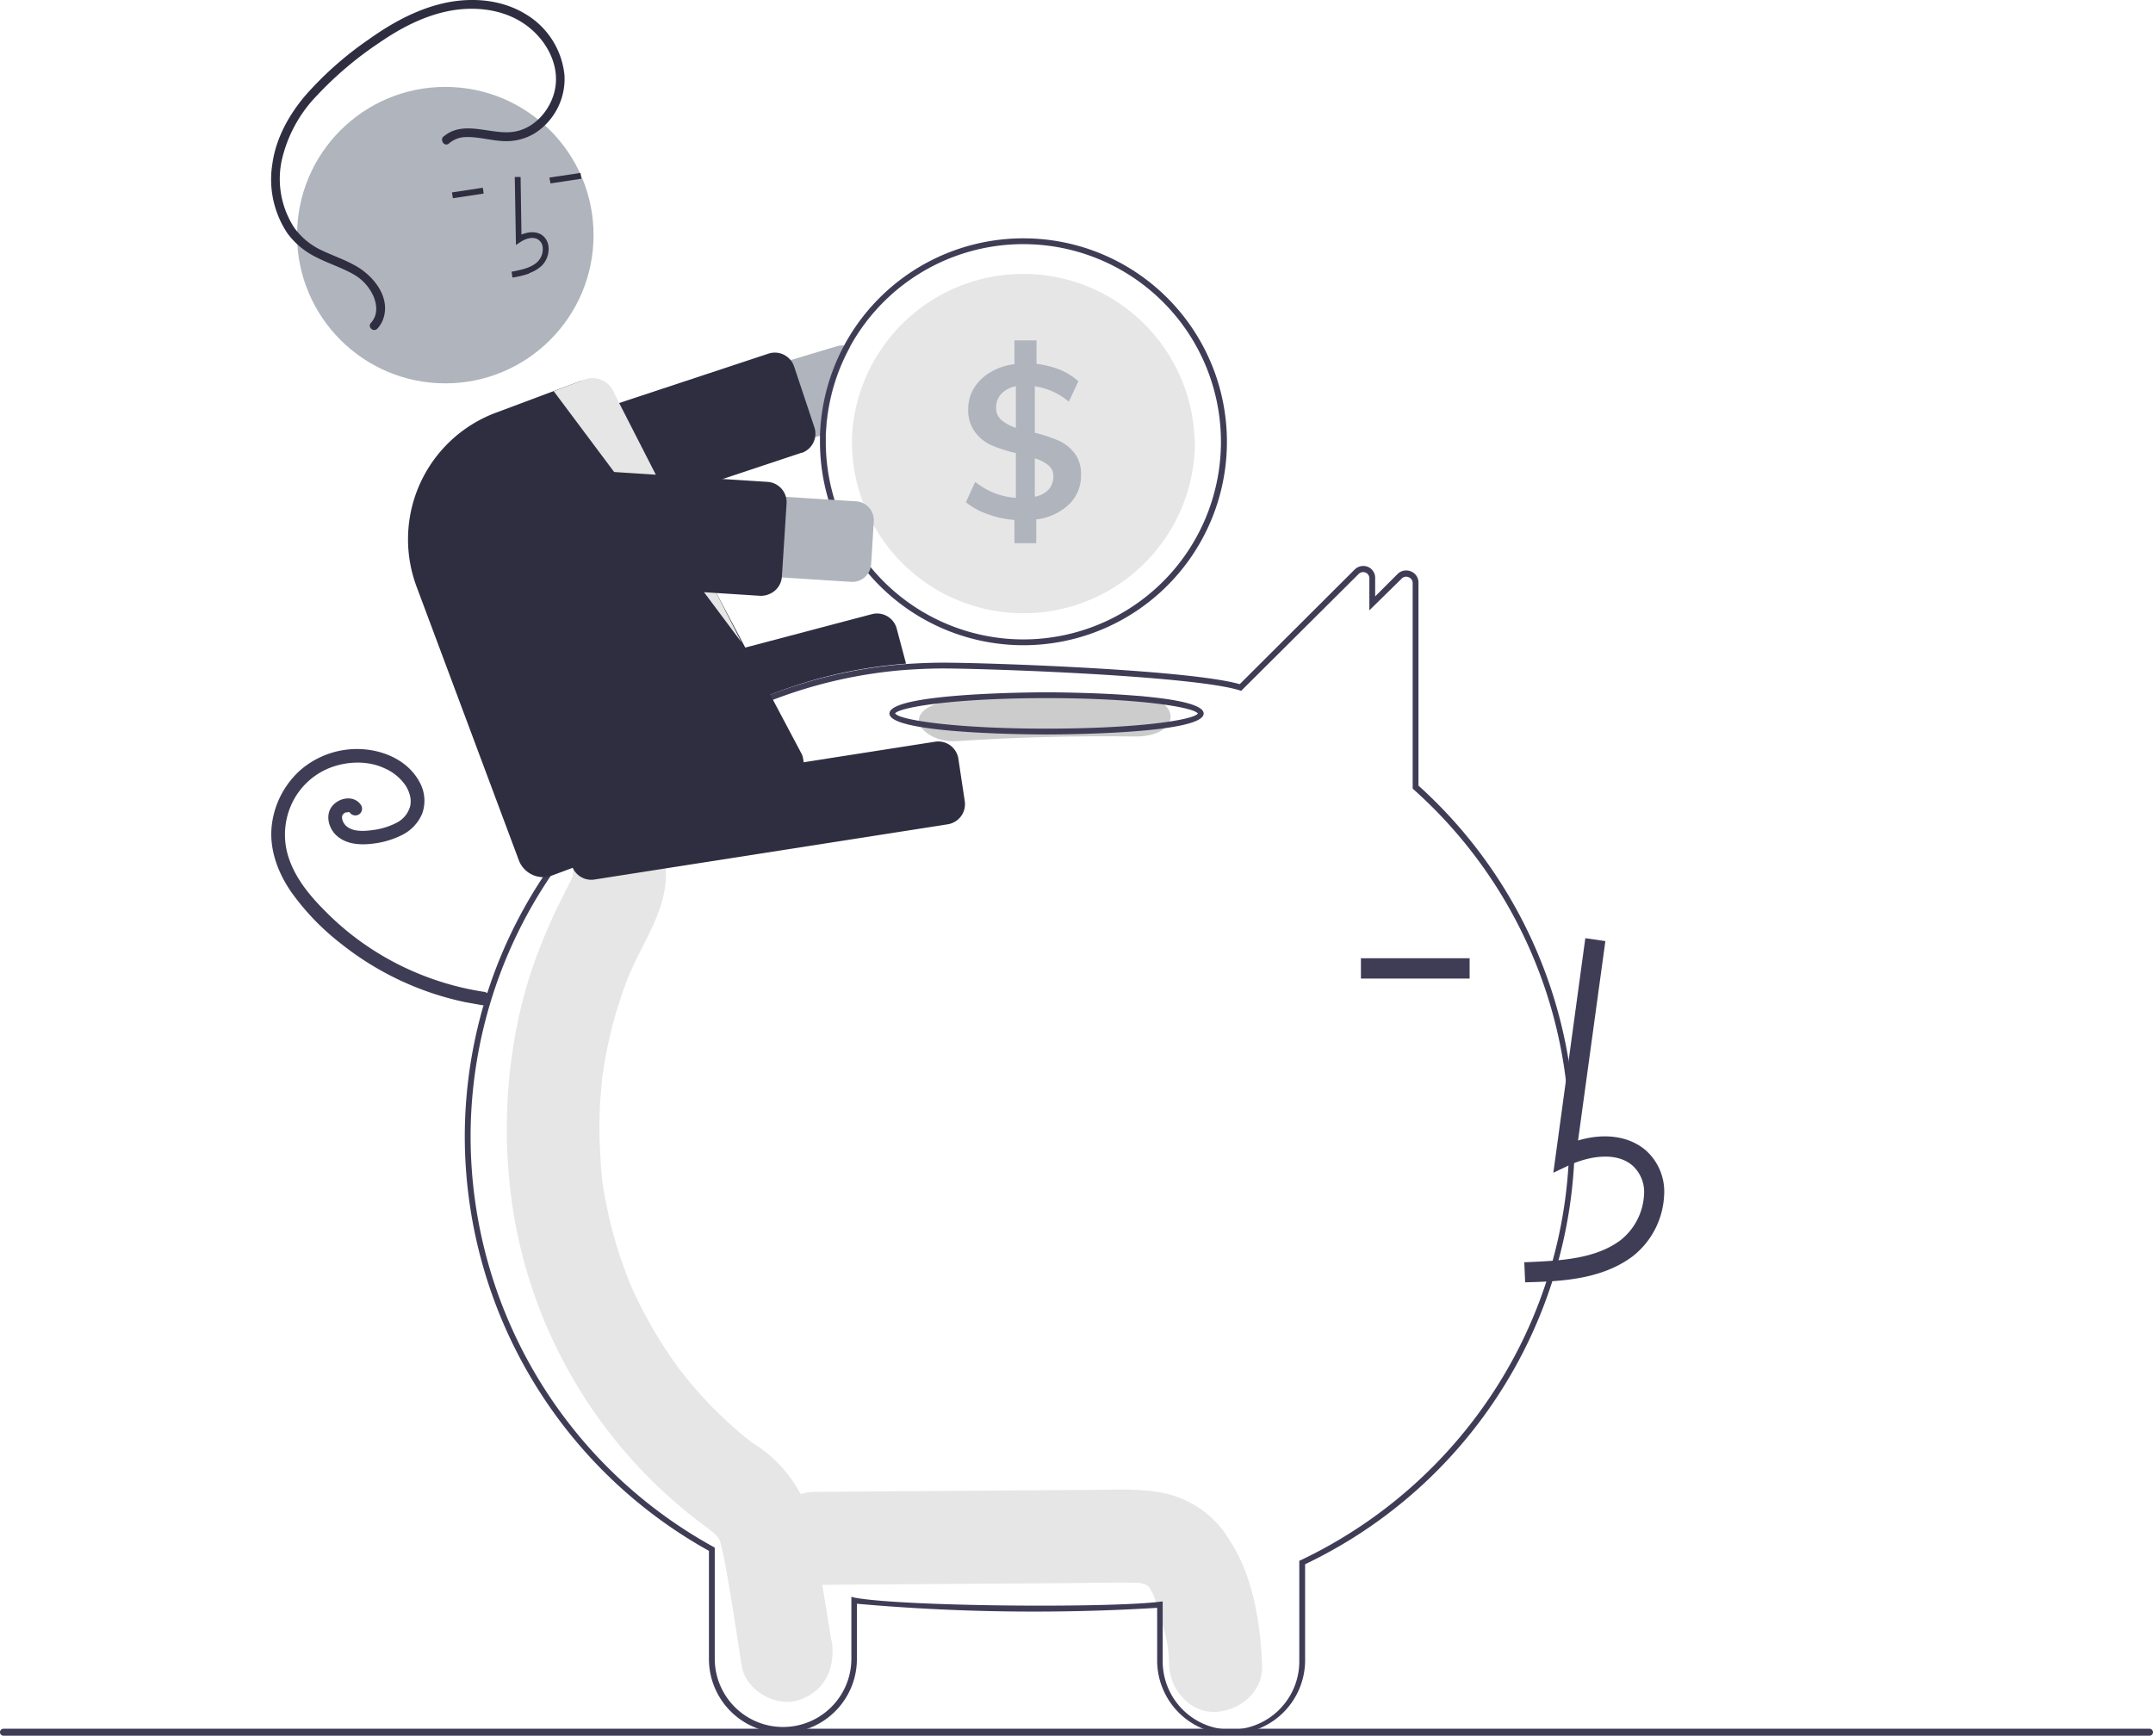 <svg xmlns="http://www.w3.org/2000/svg" data-name="Layer 1" viewBox="0 0 740.7 597.2"><path fill="#e6e6e6" d="M422 528.3a34.8 34.8 0 0 0-20.8-14.4c-7.6-1.7-15.4-1.4-23.2-1.3l-97.7.7c-8.3 0-16.3 7.3-16 16 .4 8.6 7 16 16 16l85.9-.6 20.2-.2 4.6.1h.9l2.4.6c-.2 0 .6.5 1 .7l.3.6 1.1 2a71.8 71.8 0 0 1 3 9.4c1.9 7 2.3 8.5 2.5 15.1.4 8.4 7.2 16.4 16 16 8.4-.4 16.4-7 16-16-.6-15-3.2-32-12.3-44.7Z"/><path fill="#e6e6e6" d="m286 564.4-5.4-33.3a46 46 0 0 0-21.8-34.7 197 197 0 0 1-2.5-2h-.2l-.3-.4c-3.7-3-7.2-6.3-10.6-9.7q-4.5-4.6-8.6-9.6l-2-2.5-1.1-1.4-1.2-1.7-2.3-3.3a156.1 156.1 0 0 1-13.2-24l-1-2.6-.4-1-2.2-6.2q-2.1-6.5-3.7-13.3l-1.4-6.7-.6-3.5-.3-2.2-.2-2.1-.3-3.5-.4-8q-.2-7 .2-14.1l.7-8v-.3l.1-.4.7-4.4a159.3 159.3 0 0 1 3.7-16.3l2.4-7.6 1.2-3.3 1.2-3c4.8-11.4 12.6-21.8 12.6-34.6 0-8.7-7.3-17-16-16.7a16.6 16.6 0 0 0-16 16.7v.5l-.2.7-3 6a189 189 0 0 0-7.6 16.7 159.8 159.8 0 0 0-8.5 28.6 182.1 182.1 0 0 0-1 65 167.8 167.8 0 0 0 65.9 107l1.6 1.2c2 1.7 2.9 2.5 3.4 3.8l.3 1.2 1 4.2c2.4 12.5 4.2 25.1 6.2 37.7 1.5 8.6 12 14.2 19.7 11.6 9-3 12.7-11.3 11.2-20.5Z"/><path fill="#3f3d56" d="M423.6 596.7a25.4 25.4 0 0 1-25.5-25.2v-18.3a690.8 690.8 0 0 1-103.3-1.4v19a25.4 25.4 0 0 1-50.9 0v-37.2a163.3 163.3 0 0 1-84-142.4 162 162 0 0 1 62-127.5 164 164 0 0 1 89.3-35.2c4.5-.3 9-.5 13.3-.5 15.3 0 84.6 2.4 102 7.4L466 196a4.2 4.2 0 0 1 4.5-1 4.1 4.1 0 0 1 2.6 4v6.2l7.7-7.7a4.2 4.2 0 0 1 4.6-.9 4.1 4.1 0 0 1 2.6 3.9v69.8a162.8 162.8 0 0 1-39 267.9v33.2a25.4 25.4 0 0 1-25.5 25.2ZM400 551v20.6a23.4 23.4 0 0 0 47 0V537l.5-.2a162.5 162.5 0 0 0 66.5-58.2 160.3 160.3 0 0 0-27.7-207l-.3-.3v-70.7a2.1 2.1 0 0 0-1.4-2 2.1 2.1 0 0 0-2.3.4l-11.2 11v-11a2.1 2.1 0 0 0-1.3-2 2.2 2.2 0 0 0-2.4.5L427 237.7l-.6-.2c-16.1-5-86.5-7.5-102-7.5-4.2 0-8.6.2-13 .5a162 162 0 0 0-88.3 34.8 160 160 0 0 0-61.2 126 161.3 161.3 0 0 0 83.5 140.9l.5.3v38.2a23.4 23.4 0 0 0 47 0v-21.3l1.1.3c16.9 3.1 87.8 3.6 105 1.4Z"/><path fill="#afb4bd" d="m288 119.1-110.7 33.3a13.9 13.9 0 0 0 8 26.6l96.9-29.1 2-.7a67.5 67.5 0 0 1 8.3-29.8 6.2 6.2 0 0 0-2-.5 6.4 6.4 0 0 0-2.5.2Z"/><path fill="#2f2e41" d="M183.3 186a7 7 0 0 1-6.6-4.7l-7-21a7 7 0 0 1 4.5-8.8l90.1-29.8a7 7 0 0 1 8.9 4.4l7 21a7 7 0 0 1-4.3 8.7h-.2l-90.2 30a7 7 0 0 1-2.2.3Z"/><path fill="#3f3d56" d="M352.1 82a70 70 0 0 0-70 67.9v2.1a70 70 0 1 0 70-70Zm0 138a68 68 0 0 1-68-68v-2.8a68 68 0 1 1 68 70.8Z"/><path fill="#e6e6e6" d="M411.1 152a59 59 0 0 1-118 0c0-1.9.1-3.7.3-5.5A59 59 0 0 1 411 152Z"/><path fill="#afb4bd" d="M369.7 156a14 14 0 0 0-5.5-4.4 53.1 53.1 0 0 0-8.2-2.7v-16a23.4 23.4 0 0 1 11.7 5.3l3.3-7a21.6 21.6 0 0 0-6.4-4 31.3 31.3 0 0 0-8-2v-8.1H349v8.2a20.7 20.7 0 0 0-8.3 2.8 16.4 16.4 0 0 0-5.6 5.4 13.8 13.8 0 0 0-2 7.3 12.5 12.5 0 0 0 2.3 7.8 14.5 14.5 0 0 0 5.7 4.6 52.7 52.7 0 0 0 8.4 2.7v15.4a25 25 0 0 1-14-5.5l-3.2 7a24.6 24.6 0 0 0 7.5 4.1 34.2 34.2 0 0 0 9.2 2v8h7.5v-8.2a19.5 19.5 0 0 0 11.2-5.1 13.6 13.6 0 0 0 4.2-10.1 12 12 0 0 0-2.2-7.6Zm-20.2-8.8a14.5 14.5 0 0 1-5-2.7 5.3 5.3 0 0 1-1.8-4.2 6.7 6.7 0 0 1 1.8-4.8 9.2 9.2 0 0 1 5-2.6Zm11.2 21.3a8.6 8.6 0 0 1-4.7 2.4v-13.2a13.2 13.2 0 0 1 4.7 2.4 4.7 4.7 0 0 1 1.7 3.7 6.8 6.8 0 0 1-1.7 4.7Z"/><path fill="#2f2e41" d="M186.5 270.8a7 7 0 0 1-6.7-5.2l-3.8-14.3a7 7 0 0 1 5-8.6l119-31.4a7 7 0 0 1 8.5 5l3.2 12-.6.1a160.2 160.2 0 0 0-84.1 31.9h-.2l-38.5 10.2a7 7 0 0 1-1.8.3Z"/><path fill="#3f3d56" d="M166.8 341.3a98.1 98.1 0 0 1-39-14.8 95.5 95.5 0 0 1-16.2-13.3c-4.9-4.9-9.5-10.5-11.9-17a25.3 25.3 0 0 1 .3-18.8 24.3 24.3 0 0 1 13.2-13.1c6-2.4 13.2-2.7 19 0a17 17 0 0 1 7 5.5 11.4 11.4 0 0 1 1.8 3.8 7.7 7.7 0 0 1 .1 3.8 9 9 0 0 1-4.7 5.7 24 24 0 0 1-8.2 2.5c-2.9.4-7 .7-9.3-1.6a4.7 4.7 0 0 1-1-1.6 3.1 3.1 0 0 1-.2-1.5l.1-.4c0 .1-.2.4 0 0a3.4 3.4 0 0 1 .3-.4c-.1.1-.3.3 0 0a2 2 0 0 1 1-.6h.4c.3-.2-.4 0 0 0l.4-.1c.3 0-.4-.1 0 0l.4.1c.2 0-.2-.2 0 0 .2.3-.3-.2 0 0a4.6 4.6 0 0 1 .3.4 2.4 2.4 0 0 0 3.3 0 2.4 2.4 0 0 0 0-3.3c-2.3-2.9-6.8-2.2-9.2.3-3 3-1.8 8 1.1 10.6 3.3 3 8 3.3 12.2 2.8a29.8 29.8 0 0 0 10.3-3 14.4 14.4 0 0 0 7-7.5 13.2 13.2 0 0 0-1-10.8c-3.8-7-11.5-10.6-19.2-11.2a29.8 29.8 0 0 0-21.8 7.2 30.2 30.2 0 0 0-9.9 20c-.6 8 2.5 15.8 7 22.2a84.6 84.6 0 0 0 16.8 17.4 102.5 102.5 0 0 0 42.8 20.2l5.6 1a2.4 2.4 0 0 0 2.9-1.7 2.4 2.4 0 0 0-1.7-2.8Z"/><path fill="#ccc" d="M390.2 239.4q-30.6-.5-61.1 1.5c-7 .5-13 3-13 7 0 3.5 6 7.6 13 7.1q30.5-2 61.1-1.6c16.7.3 16.7-13.8 0-14Z"/><path fill="#3f3d56" d="M360 252.7c-2.2 0-54 0-54-7.2s51.8-7.3 54-7.3 54.1.1 54.1 7.3-51.9 7.2-54 7.2Zm-52-7.2c1.4 2.2 20.4 5.2 52 5.2s50.7-3 52.1-5.2c-1.4-2.2-20.5-5.3-52-5.3s-50.7 3.1-52.2 5.3ZM524.7 441.2c11.5-.3 25.8-.7 36.8-8.8a28.3 28.3 0 0 0 11-21 19 19 0 0 0-6.4-15.7c-5.7-4.8-14.1-6-23.2-3.3l9.4-68.6-6.9-1-11 80.7 5.7-2.7c6.7-3 15.9-4.6 21.5.2a12.2 12.2 0 0 1 4 10 21.4 21.4 0 0 1-8.2 15.8c-8.6 6.3-20 7-33 7.5ZM468.2 329.7h37.4v7h-37.4z"/><path fill="#2f2e41" d="M203.5 302.7a7 7 0 0 1-7-5.9l-2.2-14.6a7 7 0 0 1 5.8-8l121.6-19a7 7 0 0 1 8 5.8l2.2 14.6a7 7 0 0 1-5.8 8l-121.5 19a7.1 7.1 0 0 1-1.1.1Z"/><circle cx="153.2" cy="80.9" r="51" fill="#afb4bd"/><path fill="#2f2e41" d="M182 94a12.1 12.1 0 0 0 4.4-2.6 8.1 8.1 0 0 0 2.3-6.5 5.5 5.5 0 0 0-2.5-4.2c-1.9-1.1-4.3-1-6.8 0l-.3-19.8h-2l.4 23.4 1.5-1c1.8-1.2 4.3-2 6.1-.9a3.5 3.5 0 0 1 1.6 2.7A6.1 6.1 0 0 1 185 90c-2.1 2.1-5.4 2.8-9 3.5l.3 2a33 33 0 0 0 5.8-1.4ZM189 61.1l10.7-1.6.3 2-10.6 1.6zM155.5 66.2l10.6-1.6.3 2-10.6 1.6zM186.9 301.8a9 9 0 0 1-8.4-5.8l-35.2-94.2a46.5 46.5 0 0 1 27.3-59.8l28.6-10.7a9 9 0 0 1 6.8.3 8.8 8.8 0 0 1 4.7 5l65.2 123a9 9 0 0 1-5.3 11.6l-80.6 30a9 9 0 0 1-3.1.6Z"/><path fill="#e6e6e6" d="m190.5 134.6 64.6 86.4-43.7-85.5a8 8 0 0 0-10.4-4.9Z"/><path fill="#afb4bd" d="m292.8 200.2-115.4-7.4a13.9 13.9 0 1 1 1.8-27.7l115.4 7.4a6.5 6.5 0 0 1 6 7l-.9 14.6a6.5 6.5 0 0 1-6.9 6.1Z"/><path fill="#2f2e41" d="M262 205h-.5l-94.7-6.1a7 7 0 0 1-6.6-7.5l1.7-25.1a7 7 0 0 1 7.4-6.6l94.8 6.1a7 7 0 0 1 6.5 7.5l-1.6 25.1a7 7 0 0 1-4.6 6.1 7 7 0 0 1-2.4.5ZM152.6 47c6.7-5.8 16-.7 23.6-1.6 7.4-.8 13.2-7.4 14.7-14.5 1.7-8.1-2.5-16.3-8.8-21.4-6.9-5.6-16-7.2-24.6-6.2-9.8 1.2-18.9 5.8-27 11.4a121.9 121.9 0 0 0-21.4 18.1 46.9 46.9 0 0 0-12.2 22.5 30.8 30.8 0 0 0 4.3 23 24.2 24.2 0 0 0 9.4 7.8c4 1.9 8.2 3.3 12 5.5 5.7 3.3 11.4 10.1 9.5 17.3a9.8 9.8 0 0 1-2.2 4.1c-1.3 1.5-3.6-.4-2.3-1.9 2.3-2.5 2.2-5.8 1-8.9a16.3 16.3 0 0 0-7.3-8c-4-2.2-8.4-3.6-12.5-5.7a27 27 0 0 1-9.9-8.2 33.4 33.4 0 0 1-5.2-23.9c1.2-8.8 5.7-16.9 11.4-23.6a118 118 0 0 1 21.7-19.2c8.4-6 17.6-11 27.8-12.9 9-1.6 18.5-.6 26.3 4.2a27.6 27.6 0 0 1 13.3 21 22.2 22.2 0 0 1-10.3 20 19.1 19.1 0 0 1-11.5 2.6c-4.2-.3-8.5-1.6-12.8-1.3a9 9 0 0 0-5.2 2.2c-1.5 1.2-3.2-1.2-1.8-2.5Z"/><path fill="#3f3d56" d="M739.5 597.2H1.2a1.2 1.2 0 0 1 0-2.4h738.3a1.2 1.2 0 0 1 0 2.4Z"/></svg>